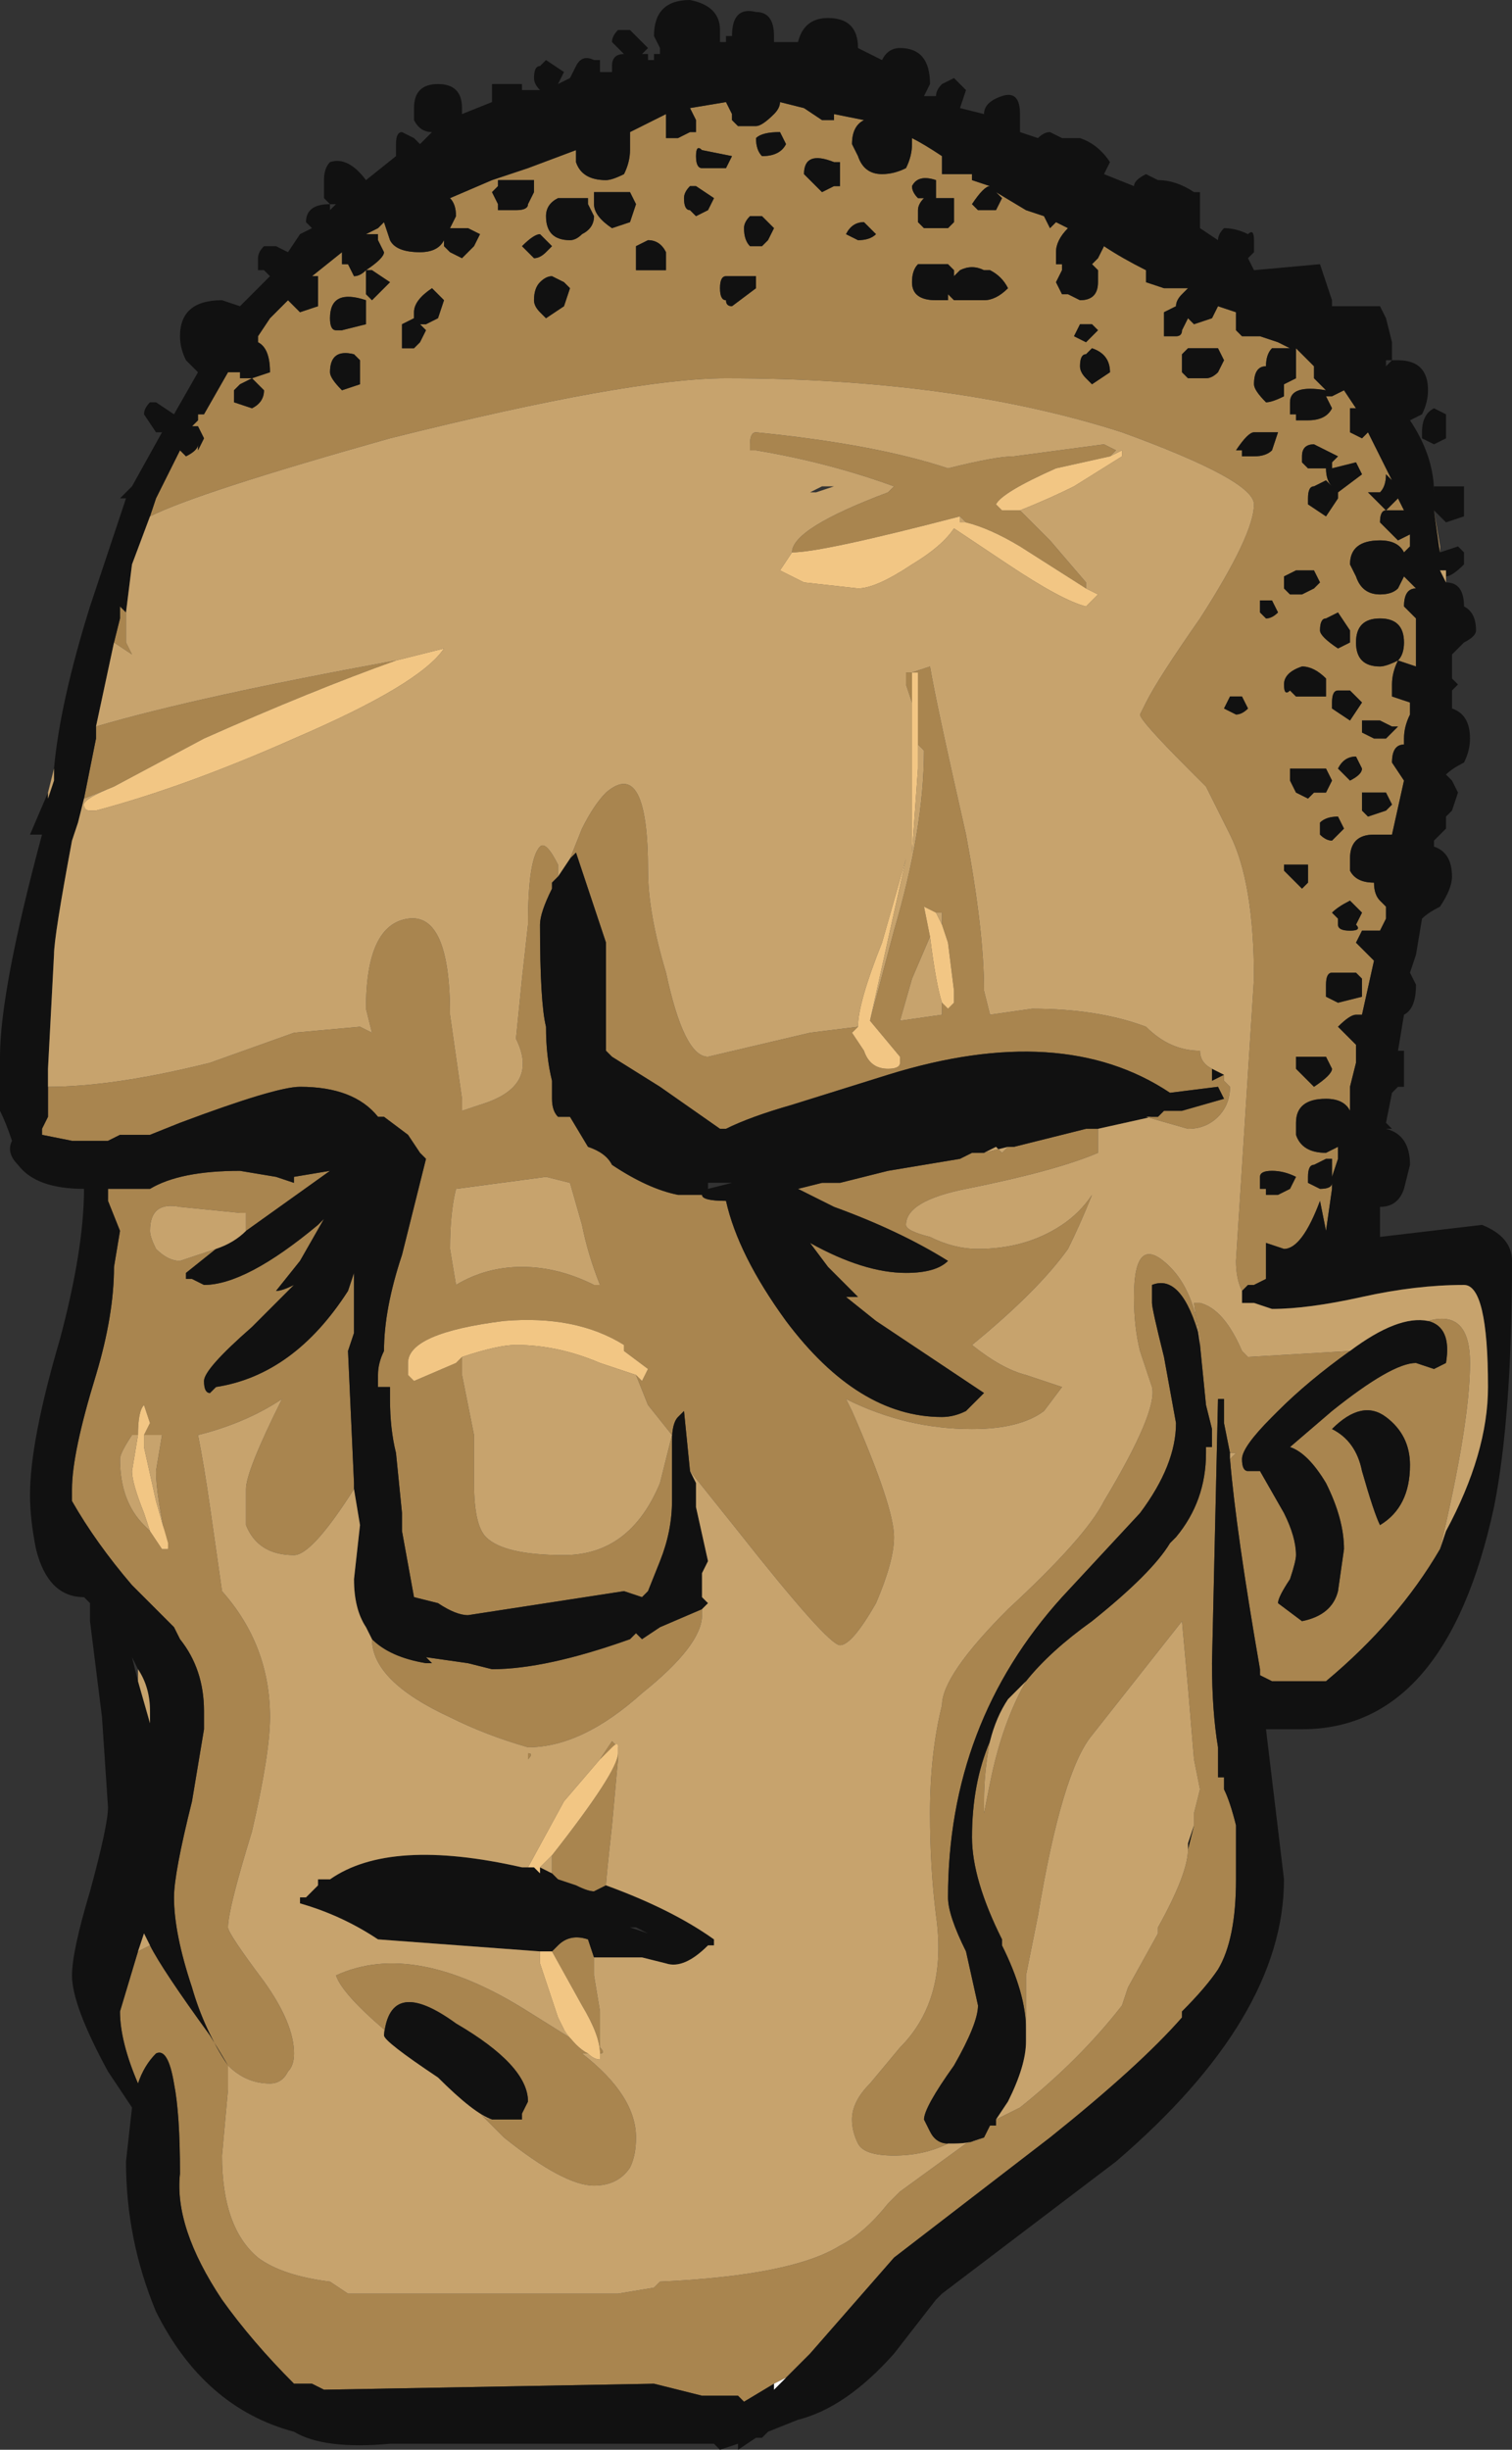 <?xml version="1.0" encoding="UTF-8" standalone="no"?>
<svg xmlns:ffdec="https://www.free-decompiler.com/flash" xmlns:xlink="http://www.w3.org/1999/xlink" ffdec:objectType="shape" height="20.4px" width="12.6px" xmlns="http://www.w3.org/2000/svg">
  <rect width="100%" height="100%" fill="#333333" stroke="none"/>
  <g transform="matrix(1.0, 0.0, 0.0, 1.0, -8.45, 24.0)">
    <path d="M9.7 -19.7 L9.75 -19.85 9.95 -20.25 10.0 -20.2 Q10.1 -20.25 10.1 -20.3 L10.1 -20.25 10.15 -20.35 10.1 -20.45 10.05 -20.45 10.1 -20.5 10.1 -20.55 10.15 -20.55 10.35 -20.9 10.45 -20.9 10.45 -20.85 10.55 -20.85 10.45 -20.8 10.4 -20.75 10.4 -20.65 10.55 -20.6 Q10.65 -20.65 10.65 -20.75 L10.55 -20.85 10.7 -20.9 Q10.7 -21.1 10.6 -21.15 L10.6 -21.2 10.7 -21.35 10.85 -21.5 10.95 -21.4 11.1 -21.45 11.1 -21.7 11.05 -21.7 11.3 -21.9 11.3 -21.8 11.35 -21.8 11.4 -21.7 Q11.45 -21.7 11.5 -21.75 11.65 -21.85 11.65 -21.9 L11.6 -22.0 11.6 -22.05 11.5 -22.05 11.6 -22.1 11.65 -22.15 11.7 -22.0 Q11.75 -21.9 11.95 -21.9 12.1 -21.9 12.15 -22.0 L12.15 -21.95 12.2 -21.9 12.3 -21.85 12.4 -21.95 Q12.45 -21.95 12.4 -21.95 L12.45 -22.05 12.35 -22.1 12.2 -22.1 12.25 -22.2 Q12.25 -22.3 12.2 -22.35 L12.55 -22.5 12.85 -22.6 13.25 -22.75 13.25 -22.65 Q13.3 -22.5 13.5 -22.5 13.55 -22.5 13.65 -22.55 13.7 -22.65 13.7 -22.75 L13.7 -22.9 14.0 -23.05 14.0 -23.0 Q14.0 -22.9 14.0 -22.85 L14.1 -22.85 14.2 -22.9 14.25 -22.9 14.25 -23.0 14.2 -23.1 14.5 -23.15 14.55 -23.05 14.55 -23.0 14.6 -22.95 14.75 -22.95 Q14.8 -22.95 14.9 -23.05 14.95 -23.1 14.95 -23.15 L15.15 -23.1 15.3 -23.0 15.4 -23.0 15.4 -23.05 15.65 -23.0 Q15.55 -22.95 15.55 -22.8 L15.6 -22.7 Q15.65 -22.55 15.8 -22.55 15.9 -22.55 16.0 -22.6 16.05 -22.7 16.05 -22.8 L16.05 -22.85 Q16.15 -22.8 16.3 -22.7 L16.3 -22.55 16.55 -22.55 16.55 -22.5 16.7 -22.45 Q16.65 -22.45 16.55 -22.3 L16.6 -22.25 16.75 -22.25 16.8 -22.35 16.75 -22.4 17.0 -22.25 17.15 -22.2 17.2 -22.1 17.25 -22.15 17.35 -22.1 Q17.25 -22.0 17.25 -21.9 L17.25 -21.8 17.3 -21.8 17.3 -21.75 17.25 -21.65 17.3 -21.55 17.35 -21.55 17.45 -21.5 Q17.6 -21.5 17.6 -21.65 L17.6 -21.75 17.55 -21.8 17.6 -21.85 17.65 -21.95 Q17.8 -21.85 18.0 -21.75 L18.0 -21.65 18.15 -21.6 18.35 -21.6 18.3 -21.55 Q18.25 -21.5 18.25 -21.45 L18.15 -21.4 18.15 -21.3 Q18.15 -21.25 18.15 -21.2 L18.25 -21.2 Q18.3 -21.2 18.3 -21.25 L18.35 -21.35 18.4 -21.3 18.55 -21.35 18.6 -21.45 18.75 -21.4 18.75 -21.25 18.8 -21.2 18.95 -21.2 19.1 -21.15 19.2 -21.1 19.05 -21.1 Q19.0 -21.05 19.0 -20.95 18.9 -20.95 18.9 -20.8 18.9 -20.75 19.0 -20.65 19.05 -20.65 19.15 -20.7 L19.15 -20.8 19.25 -20.85 19.25 -21.1 19.4 -20.95 19.4 -20.85 19.5 -20.75 Q19.2 -20.8 19.2 -20.65 L19.2 -20.55 19.25 -20.55 19.25 -20.5 19.35 -20.5 Q19.5 -20.5 19.55 -20.6 L19.5 -20.7 19.55 -20.7 19.65 -20.75 19.75 -20.6 19.7 -20.6 19.7 -20.5 Q19.7 -20.45 19.7 -20.4 L19.8 -20.35 19.85 -20.4 20.05 -20.0 20.0 -20.05 Q20.0 -19.95 19.95 -19.9 L19.85 -19.9 20.0 -19.75 20.1 -19.85 20.15 -19.75 20.0 -19.75 Q19.95 -19.75 19.95 -19.65 L20.1 -19.5 20.2 -19.55 20.2 -19.45 20.15 -19.4 Q20.1 -19.5 19.95 -19.5 19.7 -19.5 19.7 -19.3 L19.75 -19.2 Q19.8 -19.05 19.95 -19.05 20.05 -19.05 20.1 -19.1 L20.15 -19.2 20.25 -19.1 Q20.15 -19.1 20.15 -18.95 L20.25 -18.85 20.25 -18.45 20.1 -18.5 Q20.05 -18.4 20.05 -18.3 L20.05 -18.2 20.2 -18.15 20.2 -18.05 Q20.15 -17.95 20.15 -17.85 L20.15 -17.8 Q20.05 -17.8 20.05 -17.65 L20.15 -17.5 20.05 -17.05 19.9 -17.05 Q19.7 -17.05 19.7 -16.85 L19.7 -16.75 Q19.75 -16.65 19.9 -16.65 19.9 -16.55 19.95 -16.5 L20.0 -16.45 20.0 -16.35 19.95 -16.25 19.8 -16.25 19.75 -16.15 19.9 -16.0 19.8 -15.55 19.75 -15.55 Q19.7 -15.55 19.6 -15.45 L19.75 -15.3 19.75 -15.15 19.7 -14.95 19.7 -14.75 Q19.65 -14.85 19.5 -14.85 19.25 -14.85 19.25 -14.65 L19.25 -14.55 Q19.3 -14.4 19.5 -14.4 L19.6 -14.45 19.6 -14.35 19.55 -14.2 19.55 -14.35 19.5 -14.35 19.4 -14.3 Q19.35 -14.3 19.35 -14.2 L19.35 -14.15 19.45 -14.1 Q19.55 -14.1 19.55 -14.15 L19.55 -14.1 19.5 -13.75 19.45 -14.0 Q19.3 -13.6 19.15 -13.6 L19.0 -13.65 19.0 -13.6 Q19.0 -13.45 19.0 -13.35 L18.9 -13.3 18.85 -13.3 18.8 -13.25 Q18.75 -13.35 18.75 -13.5 L18.9 -15.85 Q18.9 -16.65 18.7 -17.05 L18.5 -17.45 18.35 -17.6 Q17.95 -18.0 17.95 -18.05 L18.0 -18.15 Q18.1 -18.35 18.45 -18.85 18.9 -19.55 18.9 -19.8 18.9 -20.0 17.8 -20.4 16.4 -20.85 14.5 -20.85 13.7 -20.85 11.7 -20.35 10.1 -19.9 9.7 -19.7 M20.45 -11.1 Q20.1 -10.5 19.5 -10.0 L19.05 -10.0 18.95 -10.05 18.95 -10.1 Q18.75 -11.25 18.7 -11.85 L18.75 -11.9 18.7 -11.9 18.65 -12.15 18.65 -12.35 18.6 -12.35 18.55 -10.15 Q18.55 -9.75 18.6 -9.45 L18.6 -9.2 18.65 -9.2 18.65 -9.1 Q18.7 -9.0 18.75 -8.8 L18.75 -8.35 Q18.75 -7.85 18.6 -7.6 18.5 -7.45 18.3 -7.25 L18.3 -7.2 Q17.95 -6.8 17.2 -6.2 L15.9 -5.2 15.2 -4.4 15.0 -4.2 14.9 -4.15 14.65 -4.0 14.6 -4.05 14.3 -4.05 13.9 -4.15 11.15 -4.1 11.05 -4.15 10.9 -4.15 Q10.55 -4.5 10.3 -4.85 9.9 -5.45 9.95 -5.9 9.95 -6.4 9.9 -6.65 9.85 -6.95 9.75 -6.9 9.65 -6.8 9.6 -6.65 9.45 -7.0 9.45 -7.25 L9.6 -7.75 9.7 -7.8 Q9.8 -7.6 10.2 -7.05 L10.35 -6.8 Q10.15 -7.1 10.05 -7.45 9.9 -7.9 9.9 -8.2 9.9 -8.4 10.05 -9.0 L10.15 -9.6 10.15 -9.75 Q10.15 -10.1 9.95 -10.35 L9.9 -10.45 9.55 -10.8 Q9.25 -11.15 9.05 -11.5 L9.05 -11.6 Q9.05 -11.9 9.25 -12.55 9.4 -13.05 9.4 -13.45 L9.45 -13.75 9.35 -14.0 9.35 -14.1 9.7 -14.1 Q9.95 -14.25 10.45 -14.25 L10.75 -14.2 10.9 -14.15 10.9 -14.2 11.2 -14.25 10.5 -13.75 10.5 -13.9 10.45 -13.9 9.95 -13.95 Q9.7 -14.0 9.7 -13.75 9.7 -13.7 9.75 -13.6 9.85 -13.5 9.95 -13.5 L10.25 -13.6 10.0 -13.4 10.0 -13.35 10.05 -13.35 10.15 -13.3 Q10.5 -13.3 11.1 -13.8 L11.15 -13.85 10.95 -13.5 10.75 -13.25 Q10.8 -13.25 10.9 -13.3 L10.55 -12.95 Q10.15 -12.6 10.15 -12.5 10.15 -12.4 10.2 -12.4 L10.25 -12.45 Q10.9 -12.55 11.35 -13.25 L11.4 -13.4 11.4 -12.9 11.35 -12.75 11.4 -11.65 11.4 -11.6 Q11.05 -11.05 10.9 -11.05 10.6 -11.05 10.5 -11.3 10.5 -11.45 10.5 -11.6 10.5 -11.75 10.8 -12.35 10.5 -12.15 10.1 -12.05 10.15 -11.8 10.2 -11.45 L10.3 -10.75 Q10.7 -10.3 10.7 -9.7 10.7 -9.4 10.55 -8.75 10.35 -8.1 10.35 -7.95 10.35 -7.9 10.65 -7.5 10.9 -7.15 10.9 -6.9 10.9 -6.8 10.85 -6.75 10.8 -6.65 10.7 -6.65 10.5 -6.65 10.35 -6.8 L10.35 -6.6 10.3 -6.05 Q10.3 -5.45 10.6 -5.2 10.8 -5.05 11.2 -5.0 L11.35 -4.9 13.6 -4.9 13.9 -4.95 13.95 -5.0 Q15.05 -5.05 15.45 -5.3 15.65 -5.4 15.85 -5.65 L15.9 -5.7 15.95 -5.75 16.5 -6.15 16.65 -6.2 16.7 -6.3 16.75 -6.3 16.75 -6.35 16.95 -6.45 Q17.45 -6.85 17.8 -7.3 L17.85 -7.45 18.1 -7.9 18.1 -7.95 Q18.35 -8.4 18.35 -8.6 L18.4 -8.8 18.4 -8.9 18.45 -9.1 18.4 -9.35 18.35 -9.95 18.3 -10.5 17.55 -9.55 Q17.3 -9.25 17.1 -8.05 L17.0 -7.55 17.0 -7.1 Q17.0 -7.4 16.8 -7.8 L16.8 -7.85 Q16.55 -8.35 16.55 -8.7 16.55 -9.15 16.7 -9.5 16.65 -9.25 16.65 -9.0 L16.65 -8.9 16.7 -9.15 Q16.8 -9.65 17.0 -10.0 17.2 -10.25 17.55 -10.5 18.05 -10.9 18.2 -11.15 L18.25 -11.2 Q18.5 -11.5 18.5 -11.9 L18.5 -11.95 18.55 -11.95 18.55 -12.1 18.5 -12.3 18.45 -12.8 18.4 -13.15 18.45 -13.15 Q18.65 -13.1 18.8 -12.75 L18.85 -12.7 19.7 -12.75 Q19.35 -12.5 19.1 -12.25 L19.05 -12.2 Q18.8 -11.95 18.8 -11.85 18.8 -11.75 18.85 -11.75 L18.95 -11.75 19.15 -11.4 Q19.25 -11.2 19.25 -11.05 19.25 -11.0 19.2 -10.85 19.1 -10.7 19.1 -10.65 L19.3 -10.5 Q19.55 -10.55 19.6 -10.75 L19.65 -11.1 Q19.65 -11.35 19.5 -11.65 19.35 -11.9 19.2 -11.95 L19.55 -12.25 Q20.05 -12.65 20.25 -12.65 L20.4 -12.6 20.5 -12.65 Q20.55 -12.95 20.35 -13.0 20.7 -13.1 20.7 -12.65 20.7 -12.15 20.45 -11.1 M11.55 -10.35 Q11.7 -10.2 12.0 -10.15 L12.05 -10.15 12.0 -10.2 12.35 -10.15 12.55 -10.1 Q13.0 -10.1 13.7 -10.35 L13.75 -10.4 13.8 -10.35 13.95 -10.45 14.3 -10.6 14.3 -10.55 Q14.3 -10.3 13.8 -9.9 13.3 -9.45 12.85 -9.45 12.5 -9.55 12.2 -9.7 11.55 -10.0 11.55 -10.35 M14.2 -11.75 L14.15 -12.25 14.1 -12.2 Q14.05 -12.15 14.05 -12.0 L14.05 -11.5 Q14.05 -11.25 13.95 -11.0 L13.85 -10.75 13.8 -10.7 13.65 -10.75 12.35 -10.55 Q12.25 -10.55 12.1 -10.65 L11.9 -10.7 11.8 -11.25 11.8 -11.4 11.75 -11.9 Q11.7 -12.1 11.7 -12.35 L11.7 -12.45 11.6 -12.45 11.6 -12.55 Q11.6 -12.65 11.65 -12.75 11.65 -13.1 11.8 -13.55 L12.0 -14.35 11.95 -14.4 11.85 -14.55 11.65 -14.7 11.6 -14.7 Q11.4 -14.95 10.95 -14.95 10.75 -14.95 9.95 -14.65 L9.7 -14.55 9.45 -14.55 9.35 -14.5 9.05 -14.5 8.8 -14.55 8.8 -14.6 8.85 -14.7 8.85 -14.95 Q9.4 -14.95 10.2 -15.15 L10.9 -15.4 11.45 -15.45 11.55 -15.4 11.5 -15.6 Q11.5 -16.3 11.85 -16.35 12.2 -16.4 12.2 -15.55 L12.3 -14.85 12.3 -14.75 12.45 -14.8 Q12.95 -14.95 12.75 -15.35 L12.8 -15.85 12.85 -16.3 Q12.85 -16.85 12.95 -16.95 13.0 -17.0 13.1 -16.8 L13.1 -16.7 13.05 -16.65 13.05 -16.6 Q12.95 -16.4 12.95 -16.3 12.95 -15.65 13.0 -15.45 13.0 -15.2 13.05 -15.0 L13.05 -14.85 Q13.05 -14.75 13.1 -14.7 L13.2 -14.7 13.35 -14.45 Q13.5 -14.4 13.55 -14.3 13.85 -14.1 14.1 -14.05 L14.3 -14.05 Q14.3 -14.0 14.5 -14.0 14.6 -13.55 15.0 -13.0 15.6 -12.2 16.3 -12.2 16.4 -12.2 16.5 -12.25 L16.65 -12.4 15.75 -13.0 15.5 -13.2 15.6 -13.2 15.35 -13.45 15.2 -13.65 Q15.65 -13.4 16.0 -13.4 16.25 -13.4 16.35 -13.5 15.95 -13.75 15.4 -13.95 L15.1 -14.1 15.3 -14.15 15.45 -14.15 15.85 -14.25 16.45 -14.35 16.55 -14.4 16.65 -14.4 16.75 -14.45 16.8 -14.4 16.85 -14.45 16.9 -14.45 17.5 -14.6 17.6 -14.6 17.6 -14.4 Q17.25 -14.25 16.5 -14.1 16.0 -14.0 16.0 -13.8 16.0 -13.75 16.2 -13.7 16.4 -13.6 16.6 -13.6 17.0 -13.6 17.3 -13.8 17.45 -13.9 17.55 -14.05 17.45 -13.8 17.35 -13.6 17.1 -13.25 16.55 -12.8 16.8 -12.6 17.0 -12.55 L17.3 -12.45 17.15 -12.25 Q16.95 -12.1 16.55 -12.1 16.0 -12.1 15.5 -12.35 L15.55 -12.25 Q15.9 -11.45 15.9 -11.2 15.9 -11.0 15.75 -10.65 15.55 -10.3 15.45 -10.3 15.35 -10.3 14.6 -11.25 L14.2 -11.75 M9.15 -17.35 L9.25 -17.85 9.25 -17.95 Q10.1 -18.2 11.75 -18.5 11.05 -18.25 10.15 -17.85 L9.4 -17.45 9.15 -17.35 M9.4 -18.65 L9.45 -18.85 9.45 -18.95 9.5 -18.9 9.5 -18.8 Q9.5 -18.7 9.5 -18.65 L9.55 -18.55 9.4 -18.65 M16.45 -21.75 L16.4 -21.7 16.4 -21.75 16.35 -21.8 16.1 -21.8 Q16.05 -21.75 16.05 -21.65 16.05 -21.5 16.25 -21.5 L16.35 -21.5 16.35 -21.55 16.4 -21.5 16.65 -21.5 Q16.75 -21.5 16.85 -21.6 16.8 -21.7 16.7 -21.75 L16.65 -21.75 Q16.55 -21.8 16.45 -21.75 M16.25 -22.4 L16.25 -22.5 Q16.1 -22.55 16.05 -22.45 16.05 -22.4 16.1 -22.35 L16.15 -22.35 Q16.1 -22.3 16.1 -22.25 L16.1 -22.15 16.15 -22.1 16.35 -22.1 16.4 -22.15 16.4 -22.35 16.25 -22.35 16.25 -22.4 M15.6 -22.0 Q15.7 -22.0 15.75 -22.05 L15.65 -22.15 Q15.55 -22.15 15.5 -22.05 L15.6 -22.0 M14.75 -21.6 Q14.75 -21.75 14.75 -21.7 L14.5 -21.7 Q14.45 -21.7 14.45 -21.6 14.45 -21.5 14.5 -21.5 14.5 -21.45 14.55 -21.45 L14.75 -21.6 M14.8 -22.2 L14.7 -22.2 Q14.65 -22.15 14.65 -22.1 14.65 -22.0 14.7 -21.95 L14.8 -21.95 14.85 -22.0 14.9 -22.1 14.8 -22.2 M15.0 -22.8 L14.95 -22.9 Q14.8 -22.9 14.75 -22.85 14.75 -22.75 14.8 -22.7 14.95 -22.7 15.0 -22.8 M15.45 -22.65 L15.4 -22.65 Q15.15 -22.75 15.15 -22.55 L15.3 -22.4 15.4 -22.45 15.45 -22.45 15.45 -22.65 M14.0 -21.75 L14.0 -21.9 Q13.95 -22.0 13.85 -22.0 L13.75 -21.95 Q13.75 -22.0 13.75 -21.9 13.75 -21.8 13.75 -21.75 L14.0 -21.75 M13.75 -22.3 L13.7 -22.4 13.4 -22.4 13.4 -22.3 Q13.4 -22.2 13.55 -22.1 L13.7 -22.15 13.75 -22.3 M13.35 -22.3 L13.35 -22.35 13.1 -22.35 Q13.0 -22.3 13.0 -22.2 13.0 -22.0 13.2 -22.0 13.25 -22.0 13.3 -22.05 13.4 -22.1 13.4 -22.2 L13.35 -22.3 M14.4 -22.35 L14.25 -22.45 14.2 -22.45 Q14.15 -22.4 14.15 -22.35 14.15 -22.25 14.2 -22.25 L14.25 -22.2 14.35 -22.25 14.4 -22.35 M14.25 -22.7 Q14.25 -22.6 14.3 -22.6 L14.5 -22.6 14.55 -22.7 14.3 -22.75 Q14.25 -22.8 14.25 -22.7 M12.9 -21.85 Q12.95 -21.85 13.0 -21.9 L13.05 -21.95 12.95 -22.05 Q12.9 -22.05 12.8 -21.95 L12.9 -21.85 M12.9 -21.5 Q12.9 -21.45 12.95 -21.4 L13.0 -21.35 13.15 -21.45 13.2 -21.6 13.15 -21.65 13.05 -21.7 Q13.0 -21.7 12.95 -21.65 12.9 -21.6 12.9 -21.5 M11.55 -21.5 L11.7 -21.65 11.55 -21.75 11.5 -21.75 Q11.5 -21.7 11.5 -21.65 L11.5 -21.55 11.55 -21.5 M11.9 -21.35 L11.8 -21.3 11.8 -21.1 11.9 -21.1 11.95 -21.15 12.0 -21.25 11.95 -21.3 12.0 -21.3 12.1 -21.35 12.15 -21.5 12.05 -21.6 Q11.9 -21.5 11.9 -21.4 L11.9 -21.35 M12.6 -22.5 L12.6 -22.45 12.55 -22.4 12.6 -22.3 12.6 -22.25 12.75 -22.25 Q12.85 -22.25 12.85 -22.3 L12.9 -22.4 12.9 -22.5 12.6 -22.5 M17.6 -21.25 L17.55 -21.3 17.45 -21.3 17.4 -21.2 17.5 -21.15 17.6 -21.25 M16.45 -19.7 Q15.3 -19.4 15.05 -19.4 15.05 -19.6 15.85 -19.9 L15.9 -19.95 Q15.35 -20.15 14.75 -20.25 L14.7 -20.25 Q14.7 -20.2 14.7 -20.3 14.7 -20.4 14.75 -20.4 15.75 -20.3 16.35 -20.1 16.75 -20.2 16.9 -20.2 L17.65 -20.3 17.75 -20.25 17.7 -20.2 17.25 -20.1 Q16.8 -19.9 16.75 -19.8 L16.8 -19.75 16.95 -19.75 17.2 -19.5 17.5 -19.15 17.5 -19.1 16.95 -19.45 Q16.7 -19.6 16.5 -19.65 L16.45 -19.7 M16.05 -18.4 L16.2 -18.45 Q16.25 -18.15 16.5 -17.05 16.65 -16.25 16.65 -15.75 L16.7 -15.55 17.05 -15.6 Q17.6 -15.6 18.0 -15.45 18.2 -15.25 18.45 -15.25 18.45 -15.15 18.55 -15.1 L18.55 -15.0 18.65 -15.05 18.65 -15.0 18.7 -14.95 Q18.7 -14.8 18.6 -14.7 18.5 -14.6 18.35 -14.6 L18.0 -14.7 18.05 -14.7 18.1 -14.7 18.15 -14.75 18.3 -14.75 18.65 -14.85 18.6 -14.95 18.2 -14.9 Q17.3 -15.5 15.85 -15.05 L15.05 -14.8 Q14.7 -14.7 14.5 -14.6 L14.45 -14.6 13.95 -14.95 13.55 -15.2 13.5 -15.25 13.5 -15.35 13.5 -16.15 13.25 -16.9 13.2 -16.85 13.3 -17.1 Q13.4 -17.3 13.5 -17.4 13.85 -17.7 13.85 -16.75 13.85 -16.4 14.0 -15.9 14.15 -15.2 14.35 -15.2 L15.2 -15.4 15.6 -15.45 15.55 -15.4 15.65 -15.25 Q15.7 -15.1 15.85 -15.1 15.95 -15.1 15.95 -15.15 L15.95 -15.2 15.7 -15.5 15.9 -16.25 Q16.15 -17.1 16.15 -17.75 L16.1 -17.8 16.1 -18.4 16.05 -18.4 16.05 -18.15 16.0 -18.3 16.0 -18.4 16.05 -18.4 M16.25 -16.4 L16.15 -16.45 Q16.15 -16.55 16.15 -16.45 L16.2 -16.2 16.05 -15.85 15.95 -15.5 16.3 -15.55 16.3 -15.65 16.35 -15.6 16.4 -15.65 16.4 -15.75 16.35 -16.15 16.3 -16.3 16.3 -16.4 16.25 -16.4 M19.8 -16.4 L19.7 -16.5 Q19.6 -16.45 19.55 -16.4 L19.6 -16.35 19.6 -16.3 Q19.6 -16.25 19.7 -16.25 19.8 -16.25 19.75 -16.3 L19.8 -16.4 M19.15 -16.8 L19.15 -16.75 19.3 -16.6 19.35 -16.65 19.35 -16.8 19.15 -16.8 M19.5 -17.6 L19.2 -17.6 19.2 -17.5 19.25 -17.4 19.35 -17.35 19.4 -17.4 19.5 -17.4 19.55 -17.5 19.5 -17.6 M19.65 -17.1 L19.6 -17.2 Q19.5 -17.2 19.45 -17.15 L19.45 -17.05 Q19.5 -17.0 19.55 -17.0 L19.65 -17.1 M19.7 -17.5 Q19.8 -17.55 19.8 -17.6 L19.75 -17.7 Q19.65 -17.7 19.6 -17.6 L19.7 -17.5 M20.05 -17.3 L20.0 -17.4 19.8 -17.4 19.8 -17.25 19.85 -17.2 20.0 -17.25 20.05 -17.3 M19.8 -18.0 L19.8 -17.9 19.9 -17.85 20.0 -17.85 20.1 -17.95 20.05 -17.95 19.95 -18.0 19.8 -18.0 M19.8 -18.15 L19.7 -18.25 19.6 -18.25 Q19.55 -18.25 19.55 -18.15 L19.55 -18.1 19.7 -18.0 19.8 -18.15 M19.2 -18.25 L19.25 -18.2 19.5 -18.2 19.5 -18.35 Q19.4 -18.45 19.3 -18.45 19.15 -18.4 19.15 -18.3 19.15 -18.2 19.2 -18.25 M19.05 -19.0 L18.95 -19.0 18.95 -18.9 19.0 -18.85 Q19.05 -18.85 19.1 -18.9 L19.05 -19.0 M19.2 -19.05 L19.3 -19.05 19.4 -19.1 19.45 -19.15 19.4 -19.25 19.25 -19.25 19.15 -19.2 19.15 -19.1 19.2 -19.05 M20.15 -18.65 Q20.15 -18.85 19.95 -18.85 19.75 -18.85 19.75 -18.65 19.75 -18.45 19.95 -18.45 20.0 -18.45 20.1 -18.5 20.15 -18.55 20.15 -18.65 M19.7 -18.65 L19.7 -18.75 19.6 -18.9 19.5 -18.85 Q19.45 -18.85 19.45 -18.75 19.45 -18.7 19.6 -18.6 L19.7 -18.65 M18.7 -18.2 L18.65 -18.1 18.75 -18.05 Q18.8 -18.05 18.85 -18.1 L18.8 -18.2 18.7 -18.2 M17.7 -20.9 Q17.7 -21.05 17.55 -21.1 L17.5 -21.05 Q17.45 -21.05 17.45 -20.95 17.45 -20.9 17.5 -20.85 L17.55 -20.8 17.7 -20.9 M18.65 -21.0 L18.6 -21.1 18.35 -21.1 18.3 -21.05 18.3 -20.9 18.35 -20.85 18.5 -20.85 Q18.55 -20.85 18.6 -20.9 L18.65 -21.0 M19.5 -20.0 L19.4 -19.95 Q19.35 -19.95 19.35 -19.85 L19.35 -19.8 19.5 -19.7 19.6 -19.85 19.6 -19.9 19.8 -20.05 19.75 -20.15 19.55 -20.1 19.55 -20.15 19.6 -20.2 19.4 -20.3 Q19.3 -20.3 19.3 -20.2 L19.3 -20.15 19.35 -20.1 19.5 -20.1 Q19.5 -20.0 19.55 -19.95 L19.5 -20.0 M19.1 -20.4 L18.9 -20.4 Q18.85 -20.4 18.75 -20.25 L18.8 -20.25 18.8 -20.2 18.9 -20.2 Q19.0 -20.2 19.05 -20.25 L19.1 -20.4 M11.45 -21.0 L11.4 -21.05 Q11.2 -21.1 11.2 -20.9 11.2 -20.85 11.3 -20.75 L11.45 -20.8 11.45 -21.0 M11.5 -21.4 L11.5 -21.5 Q11.2 -21.6 11.2 -21.35 11.2 -21.25 11.25 -21.25 L11.3 -21.25 11.5 -21.3 11.5 -21.4 M19.05 -14.25 Q18.95 -14.25 18.95 -14.2 L18.95 -14.1 19.0 -14.1 19.0 -14.05 19.1 -14.05 19.2 -14.1 19.25 -14.2 Q19.15 -14.25 19.05 -14.25 M19.25 -15.15 L19.25 -15.1 19.4 -14.95 Q19.55 -15.05 19.55 -15.1 L19.5 -15.2 19.25 -15.2 19.25 -15.15 M19.6 -15.65 L19.8 -15.7 19.8 -15.85 19.75 -15.9 19.55 -15.9 Q19.5 -15.9 19.5 -15.8 19.5 -15.75 19.5 -15.7 L19.6 -15.65 M11.3 -13.95 L11.3 -13.95 M10.0 -12.6 L10.0 -12.6 M9.65 -12.05 L9.7 -12.15 9.65 -12.3 Q9.6 -12.25 9.6 -12.05 L9.55 -12.05 Q9.45 -11.9 9.45 -11.85 9.45 -11.5 9.65 -11.3 L9.7 -11.25 9.8 -11.1 9.85 -11.1 9.85 -11.15 9.85 -11.1 Q9.75 -11.55 9.75 -11.75 L9.8 -12.05 9.65 -12.05 M13.45 -9.35 L13.55 -9.5 13.6 -9.45 Q13.6 -9.5 13.55 -9.45 L13.45 -9.35 M13.6 -9.4 L13.6 -9.35 13.55 -8.8 Q13.5 -8.35 13.5 -8.3 L13.4 -8.25 Q13.35 -8.25 13.25 -8.3 L13.1 -8.35 13.05 -8.4 13.05 -8.55 Q13.6 -9.25 13.6 -9.4 M13.4 -7.7 L13.4 -7.55 13.45 -7.25 13.45 -6.95 Q13.5 -6.9 13.45 -6.9 13.45 -7.05 13.3 -7.3 L13.05 -7.75 13.1 -7.8 Q13.2 -7.9 13.35 -7.85 L13.4 -7.7 M13.35 -6.9 L13.3 -6.9 Q13.75 -6.55 13.75 -6.2 13.75 -6.05 13.7 -5.95 13.6 -5.8 13.4 -5.8 13.15 -5.8 12.65 -6.2 L12.45 -6.4 Q12.5 -6.35 12.55 -6.35 L12.8 -6.35 12.8 -6.4 12.85 -6.5 Q12.85 -6.8 12.25 -7.15 11.7 -7.55 11.65 -7.05 L11.65 -7.1 Q11.3 -7.4 11.25 -7.55 11.9 -7.85 12.85 -7.25 L13.25 -7.0 13.15 -7.1 Q13.25 -6.95 13.35 -6.9 M16.35 -6.15 Q16.15 -6.05 15.9 -6.05 15.65 -6.05 15.6 -6.15 15.55 -6.25 15.55 -6.35 15.55 -6.5 15.7 -6.65 L15.95 -6.95 Q16.35 -7.35 16.25 -8.05 16.2 -8.45 16.2 -8.9 16.2 -9.4 16.3 -9.8 16.3 -10.05 16.85 -10.6 17.5 -11.2 17.65 -11.5 18.1 -12.25 18.05 -12.45 L17.95 -12.75 Q17.9 -12.95 17.9 -13.2 17.9 -13.75 18.2 -13.45 18.4 -13.25 18.45 -12.85 18.3 -13.4 18.05 -13.3 L18.05 -13.15 Q18.05 -13.1 18.15 -12.7 L18.25 -12.15 Q18.25 -11.8 17.95 -11.4 L17.3 -10.7 Q16.35 -9.65 16.35 -8.2 16.35 -8.05 16.5 -7.75 L16.6 -7.3 Q16.6 -7.15 16.4 -6.8 16.15 -6.45 16.15 -6.35 L16.2 -6.25 Q16.25 -6.15 16.35 -6.15 M20.2 -11.8 Q20.2 -12.05 20.0 -12.2 19.8 -12.35 19.55 -12.1 19.75 -12.0 19.8 -11.75 19.9 -11.4 19.95 -11.3 20.2 -11.45 20.2 -11.8 M13.3 -13.8 L13.2 -14.15 13.0 -14.2 12.25 -14.1 Q12.2 -13.9 12.2 -13.6 L12.25 -13.3 Q12.5 -13.45 12.8 -13.45 13.1 -13.45 13.4 -13.3 L13.45 -13.3 Q13.35 -13.55 13.3 -13.8 M13.65 -12.75 L13.65 -12.8 Q13.25 -13.05 12.65 -13.0 11.85 -12.9 11.85 -12.65 L11.85 -12.55 11.9 -12.5 12.25 -12.65 12.3 -12.7 12.3 -12.55 12.4 -12.05 12.4 -11.65 Q12.4 -11.3 12.5 -11.2 12.65 -11.05 13.15 -11.05 13.7 -11.05 13.95 -11.65 L14.05 -12.05 13.85 -12.3 13.75 -12.55 13.8 -12.5 13.85 -12.6 13.65 -12.75 M12.85 -9.35 Q12.85 -9.3 12.85 -9.4 12.9 -9.4 12.85 -9.35" fill="#a9854f" fill-rule="evenodd" stroke="none"/>
    <path d="M8.9 -17.6 Q8.95 -18.15 9.2 -18.95 9.35 -19.4 9.5 -19.85 L9.45 -19.85 9.55 -19.95 9.8 -20.4 9.75 -20.4 9.65 -20.55 Q9.65 -20.6 9.7 -20.65 L9.75 -20.65 9.9 -20.55 10.1 -20.9 10.0 -21.0 Q9.95 -21.1 9.95 -21.2 9.95 -21.5 10.3 -21.5 L10.45 -21.45 10.7 -21.7 10.65 -21.75 10.6 -21.75 10.6 -21.85 Q10.6 -21.9 10.65 -21.95 L10.75 -21.95 10.85 -21.9 10.95 -22.05 11.05 -22.1 11.0 -22.15 Q11.0 -22.3 11.2 -22.3 L11.2 -22.25 11.25 -22.3 11.2 -22.3 11.15 -22.35 11.15 -22.5 Q11.15 -22.6 11.2 -22.65 11.35 -22.7 11.5 -22.5 L11.75 -22.7 11.75 -22.8 Q11.75 -22.9 11.8 -22.9 L11.9 -22.85 11.95 -22.8 12.05 -22.9 Q11.95 -22.9 11.9 -23.0 L11.9 -23.1 Q11.9 -23.3 12.1 -23.3 12.3 -23.3 12.3 -23.1 L12.3 -23.05 12.55 -23.15 12.55 -23.3 12.8 -23.3 12.8 -23.25 12.95 -23.25 Q12.9 -23.3 12.9 -23.35 12.9 -23.45 12.95 -23.45 L13.0 -23.5 13.15 -23.4 13.1 -23.3 13.2 -23.35 13.25 -23.45 Q13.3 -23.55 13.4 -23.5 L13.45 -23.5 13.45 -23.4 13.55 -23.4 13.55 -23.45 Q13.55 -23.55 13.65 -23.55 L13.55 -23.65 Q13.55 -23.7 13.6 -23.75 L13.7 -23.75 13.85 -23.6 13.8 -23.55 13.85 -23.55 Q13.85 -23.6 13.85 -23.5 L13.9 -23.5 13.9 -23.55 13.95 -23.55 13.95 -23.6 13.9 -23.7 Q13.9 -24.0 14.2 -24.0 14.45 -23.95 14.45 -23.75 L14.45 -23.65 14.5 -23.65 14.5 -23.7 14.55 -23.7 Q14.55 -23.95 14.75 -23.9 14.9 -23.9 14.9 -23.7 L14.9 -23.65 15.1 -23.65 Q15.15 -23.85 15.35 -23.85 15.6 -23.85 15.6 -23.6 L15.8 -23.5 Q15.85 -23.6 15.95 -23.6 16.2 -23.6 16.2 -23.3 L16.15 -23.2 16.25 -23.2 Q16.25 -23.25 16.3 -23.3 L16.4 -23.35 16.5 -23.25 16.45 -23.1 16.65 -23.05 Q16.65 -23.15 16.8 -23.2 16.95 -23.25 16.95 -23.05 L16.95 -22.9 17.1 -22.85 Q17.15 -22.9 17.2 -22.9 L17.3 -22.85 17.45 -22.85 Q17.6 -22.8 17.7 -22.65 L17.65 -22.55 17.9 -22.45 Q17.9 -22.5 18.0 -22.55 L18.1 -22.5 Q18.25 -22.5 18.4 -22.4 L18.45 -22.4 18.45 -22.1 18.6 -22.0 Q18.6 -22.05 18.65 -22.1 18.75 -22.1 18.85 -22.05 18.9 -22.1 18.9 -22.0 L18.9 -21.9 18.85 -21.85 18.9 -21.75 19.45 -21.8 19.55 -21.5 19.55 -21.45 19.95 -21.45 20.0 -21.35 20.05 -21.15 20.05 -21.0 20.1 -21.0 Q20.35 -21.0 20.35 -20.75 20.35 -20.65 20.3 -20.55 L20.2 -20.5 Q20.4 -20.2 20.4 -19.9 L20.4 -19.95 20.65 -19.95 20.65 -19.7 20.5 -19.65 20.4 -19.75 20.45 -19.45 20.45 -19.4 20.6 -19.45 20.65 -19.4 20.65 -19.3 Q20.55 -19.2 20.5 -19.2 L20.5 -19.25 20.45 -19.25 20.5 -19.15 Q20.65 -19.15 20.65 -18.95 20.75 -18.9 20.75 -18.75 20.75 -18.7 20.65 -18.65 20.6 -18.6 20.55 -18.55 L20.55 -18.35 20.6 -18.3 20.55 -18.25 20.55 -18.1 Q20.7 -18.05 20.7 -17.85 20.7 -17.75 20.65 -17.65 20.55 -17.6 20.5 -17.55 L20.55 -17.5 20.6 -17.4 20.55 -17.25 20.5 -17.2 20.5 -17.1 20.4 -17.0 20.4 -16.95 Q20.55 -16.9 20.55 -16.7 20.55 -16.6 20.45 -16.45 20.35 -16.4 20.3 -16.35 L20.25 -16.05 20.2 -15.9 20.25 -15.8 Q20.25 -15.6 20.15 -15.55 L20.1 -15.25 20.15 -15.25 20.15 -14.95 20.1 -14.95 20.05 -14.9 20.0 -14.65 20.05 -14.6 20.0 -14.6 Q20.2 -14.55 20.2 -14.3 L20.15 -14.1 Q20.1 -13.95 19.95 -13.95 L19.95 -13.7 20.8 -13.8 Q21.05 -13.7 21.05 -13.5 21.05 -12.2 20.9 -11.45 20.5 -9.6 19.3 -9.6 L19.0 -9.6 19.15 -8.35 Q19.15 -7.2 17.75 -6.0 L16.3 -4.9 16.25 -4.85 15.9 -4.4 Q15.5 -3.95 15.1 -3.85 L14.85 -3.75 14.8 -3.7 14.75 -3.7 14.6 -3.6 14.6 -3.65 14.45 -3.6 14.4 -3.65 11.7 -3.65 Q11.15 -3.6 10.9 -3.75 10.15 -3.95 9.75 -4.75 9.5 -5.35 9.5 -6.0 L9.55 -6.45 9.35 -6.75 Q9.05 -7.3 9.05 -7.55 9.05 -7.75 9.2 -8.25 9.35 -8.8 9.35 -8.95 L9.3 -9.7 9.2 -10.5 9.2 -10.65 9.15 -10.7 Q8.85 -10.7 8.75 -11.1 8.7 -11.35 8.7 -11.55 8.7 -12.0 8.95 -12.85 9.15 -13.6 9.15 -14.1 8.75 -14.1 8.6 -14.3 8.5 -14.4 8.55 -14.5 8.5 -14.65 8.45 -14.75 L8.45 -15.2 Q8.45 -15.75 8.8 -17.05 L8.7 -17.05 8.85 -17.4 8.85 -17.35 8.9 -17.5 8.9 -17.6 M18.85 -13.3 L18.9 -13.3 19.0 -13.35 Q19.0 -13.45 19.0 -13.6 L19.0 -13.65 19.15 -13.6 Q19.3 -13.6 19.45 -14.0 L19.5 -13.75 19.55 -14.1 19.55 -14.15 Q19.55 -14.1 19.45 -14.1 L19.35 -14.15 19.35 -14.2 Q19.35 -14.3 19.4 -14.3 L19.5 -14.35 19.55 -14.35 19.55 -14.2 19.6 -14.35 19.6 -14.45 19.5 -14.4 Q19.3 -14.4 19.25 -14.55 L19.25 -14.65 Q19.25 -14.85 19.5 -14.85 19.65 -14.85 19.7 -14.75 L19.7 -14.95 19.75 -15.15 19.75 -15.3 19.6 -15.45 Q19.7 -15.55 19.75 -15.55 L19.8 -15.55 19.9 -16.0 19.75 -16.15 19.8 -16.25 19.95 -16.25 20.0 -16.35 20.0 -16.45 19.95 -16.5 Q19.9 -16.55 19.9 -16.65 19.75 -16.65 19.7 -16.75 L19.7 -16.85 Q19.7 -17.05 19.9 -17.05 L20.05 -17.05 20.15 -17.5 20.05 -17.65 Q20.05 -17.8 20.15 -17.8 L20.15 -17.85 Q20.15 -17.95 20.2 -18.05 L20.2 -18.15 20.05 -18.2 20.05 -18.3 Q20.05 -18.4 20.1 -18.5 L20.25 -18.45 20.25 -18.85 20.15 -18.95 Q20.15 -19.1 20.25 -19.1 L20.15 -19.2 20.1 -19.1 Q20.05 -19.05 19.95 -19.05 19.8 -19.05 19.75 -19.2 L19.7 -19.3 Q19.7 -19.5 19.95 -19.5 20.1 -19.5 20.15 -19.4 L20.2 -19.45 20.2 -19.55 20.1 -19.5 19.95 -19.65 Q19.95 -19.75 20.0 -19.75 L20.15 -19.75 20.1 -19.85 20.0 -19.75 19.85 -19.9 19.95 -19.9 Q20.0 -19.95 20.0 -20.05 L20.05 -20.0 19.85 -20.4 19.8 -20.35 19.7 -20.4 Q19.7 -20.45 19.7 -20.5 L19.7 -20.6 19.75 -20.6 19.65 -20.75 19.55 -20.7 19.5 -20.7 19.55 -20.6 Q19.5 -20.5 19.35 -20.5 L19.25 -20.5 19.25 -20.55 19.2 -20.55 19.2 -20.65 Q19.2 -20.8 19.5 -20.75 L19.4 -20.85 19.4 -20.95 19.25 -21.1 19.25 -20.85 19.15 -20.8 19.15 -20.7 Q19.05 -20.65 19.0 -20.65 18.9 -20.75 18.9 -20.8 18.9 -20.95 19.0 -20.95 19.0 -21.05 19.05 -21.1 L19.2 -21.1 19.1 -21.15 18.95 -21.2 18.8 -21.2 18.75 -21.25 18.75 -21.4 18.6 -21.45 18.55 -21.35 18.4 -21.3 18.35 -21.35 18.3 -21.25 Q18.3 -21.2 18.25 -21.2 L18.15 -21.2 Q18.15 -21.25 18.15 -21.3 L18.15 -21.4 18.25 -21.45 Q18.25 -21.5 18.3 -21.55 L18.35 -21.6 18.15 -21.6 18.0 -21.65 18.0 -21.75 Q17.8 -21.85 17.65 -21.95 L17.6 -21.85 17.55 -21.8 17.6 -21.75 17.6 -21.65 Q17.6 -21.5 17.45 -21.5 L17.35 -21.55 17.3 -21.55 17.25 -21.65 17.3 -21.75 17.3 -21.8 17.25 -21.8 17.25 -21.9 Q17.25 -22.0 17.35 -22.1 L17.25 -22.15 17.2 -22.1 17.15 -22.2 17.0 -22.25 16.75 -22.4 16.8 -22.35 16.75 -22.25 16.6 -22.25 16.55 -22.3 Q16.65 -22.45 16.7 -22.45 L16.55 -22.5 16.55 -22.55 16.3 -22.55 16.3 -22.7 Q16.15 -22.8 16.05 -22.85 L16.05 -22.8 Q16.05 -22.7 16.0 -22.6 15.9 -22.55 15.8 -22.55 15.65 -22.55 15.6 -22.7 L15.55 -22.8 Q15.55 -22.95 15.65 -23.0 L15.4 -23.05 15.4 -23.0 15.3 -23.0 15.15 -23.1 14.95 -23.15 Q14.95 -23.1 14.9 -23.05 14.8 -22.95 14.75 -22.95 L14.6 -22.95 14.55 -23.0 14.55 -23.05 14.5 -23.15 14.2 -23.1 14.25 -23.0 14.25 -22.9 14.2 -22.9 14.1 -22.85 14.0 -22.85 Q14.0 -22.9 14.0 -23.0 L14.0 -23.05 13.7 -22.9 13.7 -22.75 Q13.7 -22.65 13.65 -22.55 13.55 -22.5 13.5 -22.5 13.3 -22.5 13.25 -22.65 L13.25 -22.75 12.85 -22.6 12.55 -22.5 12.2 -22.35 Q12.25 -22.3 12.25 -22.2 L12.2 -22.1 12.35 -22.1 12.45 -22.05 12.4 -21.95 Q12.45 -21.95 12.4 -21.95 L12.3 -21.85 12.2 -21.9 12.15 -21.95 12.15 -22.0 Q12.1 -21.9 11.95 -21.9 11.75 -21.9 11.7 -22.0 L11.65 -22.15 11.6 -22.1 11.5 -22.05 11.6 -22.05 11.6 -22.0 11.65 -21.9 Q11.65 -21.85 11.5 -21.75 11.45 -21.7 11.4 -21.7 L11.35 -21.8 11.3 -21.8 11.3 -21.9 11.05 -21.7 11.1 -21.7 11.1 -21.45 10.95 -21.4 10.85 -21.5 10.7 -21.35 10.6 -21.2 10.6 -21.15 Q10.7 -21.1 10.7 -20.9 L10.55 -20.85 10.65 -20.75 Q10.65 -20.65 10.55 -20.6 L10.4 -20.65 10.4 -20.75 10.45 -20.8 10.55 -20.85 10.45 -20.85 10.45 -20.9 10.35 -20.9 10.15 -20.55 10.1 -20.55 10.1 -20.5 10.05 -20.45 10.1 -20.45 10.15 -20.35 10.1 -20.25 10.1 -20.3 Q10.1 -20.25 10.0 -20.2 L9.95 -20.25 9.75 -19.85 9.7 -19.7 9.55 -19.3 9.5 -18.9 9.45 -18.95 9.45 -18.85 9.4 -18.65 9.25 -17.95 9.25 -17.85 9.15 -17.35 9.1 -17.15 9.05 -17.0 Q8.9 -16.2 8.9 -16.05 L8.85 -15.1 8.85 -14.95 8.85 -14.7 8.8 -14.6 8.8 -14.55 9.05 -14.5 9.35 -14.5 9.45 -14.55 9.7 -14.55 9.95 -14.65 Q10.75 -14.95 10.95 -14.95 11.4 -14.95 11.6 -14.7 L11.65 -14.7 11.85 -14.55 11.95 -14.4 12.0 -14.35 11.8 -13.55 Q11.65 -13.1 11.65 -12.75 11.6 -12.65 11.6 -12.55 L11.6 -12.45 11.7 -12.45 11.7 -12.35 Q11.7 -12.1 11.75 -11.9 L11.8 -11.4 11.8 -11.25 11.9 -10.7 12.1 -10.65 Q12.25 -10.55 12.35 -10.55 L13.65 -10.75 13.8 -10.7 13.85 -10.75 13.95 -11.0 Q14.05 -11.25 14.05 -11.5 L14.05 -12.0 Q14.05 -12.15 14.1 -12.2 L14.15 -12.25 14.2 -11.75 14.25 -11.65 14.25 -11.45 14.35 -11.0 14.3 -10.9 14.3 -10.7 14.35 -10.65 14.3 -10.6 13.95 -10.45 13.8 -10.35 13.75 -10.4 13.7 -10.35 Q13.0 -10.1 12.55 -10.1 L12.35 -10.15 12.0 -10.2 12.05 -10.15 12.0 -10.15 Q11.7 -10.2 11.55 -10.35 L11.5 -10.45 Q11.4 -10.6 11.4 -10.85 L11.45 -11.3 11.4 -11.6 11.4 -11.65 11.35 -12.75 11.4 -12.9 11.4 -13.4 11.35 -13.25 Q10.9 -12.55 10.25 -12.45 L10.2 -12.4 Q10.15 -12.4 10.15 -12.5 10.15 -12.6 10.55 -12.95 L10.9 -13.3 Q10.8 -13.25 10.75 -13.25 L10.95 -13.5 11.15 -13.85 11.1 -13.8 Q10.5 -13.3 10.15 -13.3 L10.05 -13.35 10.0 -13.35 10.0 -13.4 10.25 -13.6 Q10.4 -13.65 10.5 -13.75 L11.2 -14.25 10.9 -14.2 10.9 -14.15 10.75 -14.2 10.45 -14.25 Q9.95 -14.25 9.7 -14.1 L9.35 -14.1 9.35 -14.0 9.45 -13.75 9.4 -13.45 Q9.4 -13.05 9.25 -12.55 9.05 -11.9 9.05 -11.6 L9.05 -11.5 Q9.25 -11.15 9.55 -10.8 L9.9 -10.45 9.95 -10.35 Q10.15 -10.1 10.15 -9.75 L10.15 -9.6 10.05 -9.0 Q9.9 -8.4 9.9 -8.2 9.9 -7.9 10.05 -7.45 10.15 -7.1 10.35 -6.8 L10.2 -7.05 Q9.8 -7.6 9.7 -7.8 L9.65 -7.9 9.6 -7.75 9.45 -7.25 Q9.45 -7.0 9.6 -6.65 9.65 -6.8 9.75 -6.9 9.85 -6.95 9.9 -6.65 9.95 -6.4 9.95 -5.9 9.9 -5.45 10.3 -4.85 10.55 -4.5 10.9 -4.15 L11.05 -4.15 11.15 -4.1 13.9 -4.15 14.3 -4.05 14.6 -4.05 14.65 -4.0 14.9 -4.15 14.9 -4.1 15.0 -4.2 15.2 -4.4 15.9 -5.2 17.2 -6.2 Q17.95 -6.8 18.3 -7.2 L18.3 -7.25 Q18.5 -7.45 18.6 -7.6 18.75 -7.85 18.75 -8.35 L18.75 -8.8 Q18.7 -9.0 18.65 -9.1 L18.65 -9.2 18.6 -9.2 18.6 -9.45 Q18.55 -9.75 18.55 -10.15 L18.6 -12.35 18.65 -12.35 18.65 -12.15 18.7 -11.9 18.7 -11.85 Q18.75 -11.25 18.95 -10.1 L18.95 -10.05 19.05 -10.0 19.5 -10.0 Q20.1 -10.5 20.45 -11.1 L20.5 -11.25 Q20.85 -11.9 20.85 -12.45 20.85 -13.3 20.65 -13.3 20.25 -13.3 19.8 -13.2 19.35 -13.1 19.05 -13.1 L18.9 -13.15 18.8 -13.15 18.8 -13.25 18.85 -13.3 M17.6 -21.25 L17.5 -21.15 17.4 -21.2 17.45 -21.3 17.55 -21.3 17.6 -21.25 M12.6 -22.5 L12.9 -22.5 12.9 -22.4 12.85 -22.3 Q12.85 -22.25 12.75 -22.25 L12.6 -22.25 12.6 -22.3 12.55 -22.4 12.6 -22.45 12.6 -22.5 M11.9 -21.35 L11.9 -21.4 Q11.9 -21.5 12.05 -21.6 L12.15 -21.5 12.1 -21.35 12.0 -21.3 11.95 -21.3 12.0 -21.25 11.95 -21.15 11.9 -21.1 11.8 -21.1 11.8 -21.3 11.9 -21.35 M11.55 -21.5 L11.5 -21.55 11.5 -21.65 Q11.5 -21.7 11.5 -21.75 L11.55 -21.75 11.7 -21.65 11.55 -21.5 M12.9 -21.5 Q12.9 -21.6 12.95 -21.65 13.0 -21.7 13.05 -21.7 L13.15 -21.65 13.2 -21.6 13.15 -21.45 13.0 -21.35 12.95 -21.4 Q12.9 -21.45 12.9 -21.5 M12.9 -21.85 L12.8 -21.95 Q12.9 -22.05 12.95 -22.05 L13.05 -21.95 13.0 -21.9 Q12.95 -21.85 12.9 -21.85 M14.25 -22.7 Q14.25 -22.8 14.3 -22.75 L14.55 -22.7 14.5 -22.6 14.3 -22.6 Q14.25 -22.6 14.25 -22.7 M14.4 -22.35 L14.35 -22.25 14.25 -22.2 14.2 -22.25 Q14.15 -22.25 14.15 -22.35 14.15 -22.4 14.2 -22.45 L14.25 -22.45 14.4 -22.35 M13.35 -22.3 L13.4 -22.2 Q13.4 -22.1 13.3 -22.05 13.25 -22.0 13.2 -22.0 13.0 -22.0 13.0 -22.2 13.0 -22.3 13.1 -22.35 L13.35 -22.35 13.35 -22.3 M13.75 -22.3 L13.7 -22.15 13.55 -22.1 Q13.4 -22.2 13.4 -22.3 L13.4 -22.4 13.7 -22.4 13.75 -22.3 M14.0 -21.75 L13.75 -21.75 Q13.75 -21.8 13.75 -21.9 13.75 -22.0 13.75 -21.95 L13.85 -22.0 Q13.95 -22.0 14.0 -21.9 L14.0 -21.75 M15.45 -22.65 L15.45 -22.45 15.4 -22.45 15.3 -22.4 15.15 -22.55 Q15.15 -22.75 15.4 -22.65 L15.45 -22.65 M15.0 -22.8 Q14.95 -22.7 14.8 -22.7 14.75 -22.75 14.75 -22.85 14.8 -22.9 14.95 -22.9 L15.0 -22.8 M14.8 -22.2 L14.9 -22.1 14.85 -22.0 14.8 -21.95 14.7 -21.95 Q14.65 -22.0 14.65 -22.1 14.65 -22.15 14.7 -22.2 L14.8 -22.2 M14.75 -21.6 L14.55 -21.45 Q14.5 -21.45 14.5 -21.5 14.45 -21.5 14.45 -21.6 14.45 -21.7 14.5 -21.7 L14.75 -21.7 Q14.75 -21.75 14.75 -21.6 M15.6 -22.0 L15.5 -22.05 Q15.55 -22.15 15.65 -22.15 L15.75 -22.05 Q15.7 -22.0 15.6 -22.0 M16.25 -22.4 L16.25 -22.35 16.4 -22.35 16.4 -22.15 16.35 -22.1 16.15 -22.1 16.1 -22.15 16.1 -22.25 Q16.1 -22.3 16.15 -22.35 L16.1 -22.35 Q16.05 -22.4 16.05 -22.45 16.1 -22.55 16.25 -22.5 L16.25 -22.4 M16.45 -21.75 Q16.55 -21.8 16.65 -21.75 L16.7 -21.75 Q16.8 -21.7 16.85 -21.6 16.75 -21.5 16.65 -21.5 L16.4 -21.5 16.35 -21.55 16.35 -21.5 16.25 -21.5 Q16.05 -21.5 16.05 -21.65 16.05 -21.75 16.1 -21.8 L16.35 -21.8 16.4 -21.75 16.4 -21.7 16.45 -21.75 M18.55 -15.1 L18.65 -15.05 18.55 -15.0 18.55 -15.1 M18.05 -14.7 L17.6 -14.6 17.5 -14.6 16.9 -14.45 16.85 -14.45 16.65 -14.4 16.55 -14.4 16.45 -14.35 15.85 -14.25 15.45 -14.15 15.3 -14.15 15.1 -14.1 15.4 -13.95 Q15.95 -13.75 16.35 -13.5 16.25 -13.4 16.0 -13.4 15.65 -13.4 15.2 -13.65 L15.35 -13.45 15.6 -13.2 15.5 -13.2 15.75 -13.0 16.65 -12.4 16.5 -12.25 Q16.4 -12.2 16.3 -12.2 15.6 -12.2 15.0 -13.0 14.6 -13.55 14.5 -14.0 14.3 -14.0 14.3 -14.05 L14.1 -14.05 Q13.85 -14.1 13.55 -14.3 13.5 -14.4 13.35 -14.45 L13.2 -14.7 13.1 -14.7 Q13.05 -14.75 13.05 -14.85 L13.05 -15.0 Q13.0 -15.2 13.0 -15.45 12.95 -15.65 12.95 -16.3 12.95 -16.4 13.05 -16.6 L13.05 -16.65 13.1 -16.7 13.2 -16.85 13.25 -16.9 13.5 -16.15 13.5 -15.35 13.5 -15.25 13.55 -15.2 13.95 -14.95 14.45 -14.6 14.5 -14.6 Q14.7 -14.7 15.05 -14.8 L15.85 -15.05 Q17.3 -15.5 18.2 -14.9 L18.6 -14.95 18.65 -14.85 18.3 -14.75 18.15 -14.75 18.1 -14.7 18.05 -14.7 M13.5 -14.75 L13.5 -14.75 M14.35 -14.15 L14.35 -14.1 14.55 -14.15 14.35 -14.15 M20.4 -20.6 L20.5 -20.55 20.5 -20.35 20.4 -20.3 20.3 -20.35 20.3 -20.4 Q20.3 -20.55 20.4 -20.6 M20.0 -21.0 L20.0 -20.95 20.05 -21.0 20.0 -21.0 M19.1 -20.4 L19.05 -20.25 Q19.0 -20.2 18.9 -20.2 L18.8 -20.2 18.8 -20.25 18.75 -20.25 Q18.85 -20.4 18.9 -20.4 L19.1 -20.4 M19.5 -20.0 L19.55 -19.95 Q19.5 -20.0 19.5 -20.1 L19.35 -20.1 19.3 -20.15 19.3 -20.2 Q19.3 -20.3 19.4 -20.3 L19.6 -20.2 19.55 -20.15 19.55 -20.1 19.75 -20.15 19.8 -20.05 19.6 -19.9 19.6 -19.85 19.5 -19.7 19.35 -19.8 19.35 -19.85 Q19.35 -19.95 19.4 -19.95 L19.5 -20.0 M18.65 -21.0 L18.6 -20.9 Q18.55 -20.85 18.5 -20.85 L18.35 -20.85 18.3 -20.9 18.3 -21.05 18.35 -21.1 18.6 -21.1 18.65 -21.0 M17.7 -20.9 L17.55 -20.8 17.5 -20.85 Q17.45 -20.9 17.45 -20.95 17.45 -21.05 17.5 -21.05 L17.55 -21.1 Q17.7 -21.05 17.7 -20.9 M18.7 -18.2 L18.8 -18.2 18.85 -18.1 Q18.8 -18.05 18.75 -18.05 L18.65 -18.1 18.7 -18.2 M19.7 -18.65 L19.6 -18.6 Q19.45 -18.7 19.45 -18.75 19.45 -18.85 19.5 -18.85 L19.6 -18.9 19.7 -18.75 19.7 -18.65 M20.15 -18.65 Q20.15 -18.55 20.1 -18.5 20.0 -18.45 19.95 -18.45 19.75 -18.45 19.75 -18.65 19.75 -18.85 19.95 -18.85 20.15 -18.85 20.15 -18.65 M19.2 -19.05 L19.15 -19.1 19.15 -19.2 19.25 -19.25 19.4 -19.25 19.45 -19.15 19.4 -19.1 19.3 -19.05 19.2 -19.05 M19.05 -19.0 L19.1 -18.9 Q19.05 -18.85 19.0 -18.85 L18.95 -18.9 18.95 -19.0 19.05 -19.0 M19.2 -18.25 Q19.15 -18.2 19.15 -18.3 19.15 -18.4 19.3 -18.45 19.4 -18.45 19.5 -18.35 L19.5 -18.2 19.25 -18.2 19.2 -18.25 M19.8 -18.15 L19.7 -18.0 19.55 -18.1 19.55 -18.15 Q19.55 -18.25 19.6 -18.25 L19.7 -18.25 19.8 -18.15 M19.8 -18.0 L19.95 -18.0 20.05 -17.95 20.1 -17.95 20.0 -17.85 19.9 -17.85 19.8 -17.9 19.8 -18.0 M20.05 -17.3 L20.0 -17.25 19.85 -17.2 19.8 -17.25 19.8 -17.4 20.0 -17.4 20.05 -17.3 M19.7 -17.5 L19.6 -17.6 Q19.65 -17.7 19.75 -17.7 L19.8 -17.6 Q19.8 -17.55 19.7 -17.5 M19.65 -17.1 L19.55 -17.0 Q19.5 -17.0 19.45 -17.05 L19.45 -17.15 Q19.5 -17.2 19.6 -17.2 L19.65 -17.1 M19.5 -17.6 L19.55 -17.5 19.5 -17.4 19.4 -17.4 19.35 -17.35 19.25 -17.4 19.2 -17.5 19.2 -17.6 19.5 -17.6 M19.15 -16.8 L19.35 -16.8 19.35 -16.65 19.3 -16.6 19.15 -16.75 19.15 -16.8 M19.8 -16.4 L19.75 -16.3 Q19.8 -16.25 19.7 -16.25 19.6 -16.25 19.6 -16.3 L19.6 -16.35 19.55 -16.4 Q19.6 -16.45 19.7 -16.5 L19.8 -16.4 M19.6 -15.65 L19.5 -15.7 Q19.5 -15.75 19.5 -15.8 19.5 -15.9 19.55 -15.9 L19.75 -15.9 19.8 -15.85 19.8 -15.7 19.6 -15.65 M19.25 -15.15 L19.25 -15.2 19.5 -15.2 19.55 -15.1 Q19.55 -15.05 19.4 -14.95 L19.25 -15.1 19.25 -15.15 M19.05 -14.25 Q19.15 -14.25 19.25 -14.2 L19.2 -14.1 19.1 -14.05 19.0 -14.05 19.0 -14.1 18.95 -14.1 18.95 -14.2 Q18.95 -14.25 19.05 -14.25 M11.5 -21.4 L11.5 -21.3 11.3 -21.25 11.25 -21.25 Q11.2 -21.25 11.2 -21.35 11.2 -21.6 11.5 -21.5 L11.5 -21.4 M11.45 -21.0 L11.45 -20.8 11.3 -20.75 Q11.2 -20.85 11.2 -20.9 11.2 -21.1 11.4 -21.05 L11.45 -21.0 M11.3 -13.95 L11.3 -13.95 M9.6 -10.0 L9.7 -9.65 9.7 -9.75 Q9.7 -9.95 9.6 -10.1 L9.55 -10.2 9.6 -10.0 M12.95 -7.75 L11.6 -7.85 Q11.3 -8.05 10.95 -8.15 L10.95 -8.2 11.0 -8.2 11.1 -8.3 11.1 -8.35 11.2 -8.35 Q11.7 -8.7 12.8 -8.45 L12.9 -8.45 12.95 -8.4 12.95 -8.45 13.05 -8.4 13.1 -8.35 13.25 -8.3 Q13.35 -8.25 13.4 -8.25 L13.5 -8.3 Q14.05 -8.1 14.4 -7.85 L14.4 -7.8 14.35 -7.8 Q14.15 -7.6 14.0 -7.65 L13.8 -7.7 13.4 -7.7 13.35 -7.85 Q13.2 -7.9 13.1 -7.8 L13.05 -7.75 12.95 -7.75 M12.55 -6.35 Q12.4 -6.4 12.1 -6.7 11.65 -7.0 11.65 -7.05 11.7 -7.55 12.25 -7.15 12.85 -6.8 12.85 -6.5 L12.8 -6.4 12.8 -6.35 12.55 -6.35 M20.35 -13.0 Q20.55 -12.95 20.5 -12.65 L20.4 -12.6 20.25 -12.65 Q20.05 -12.65 19.55 -12.25 L19.2 -11.95 Q19.35 -11.9 19.5 -11.65 19.65 -11.35 19.65 -11.1 L19.6 -10.75 Q19.55 -10.55 19.3 -10.5 L19.1 -10.65 Q19.1 -10.7 19.2 -10.85 19.25 -11.0 19.25 -11.05 19.25 -11.2 19.15 -11.4 L18.95 -11.75 18.85 -11.75 Q18.8 -11.75 18.8 -11.85 18.8 -11.95 19.05 -12.2 L19.1 -12.25 Q19.35 -12.5 19.7 -12.75 20.1 -13.05 20.35 -13.0 M18.45 -12.8 L18.5 -12.3 18.55 -12.1 18.55 -11.95 18.5 -11.95 18.5 -11.9 Q18.5 -11.5 18.25 -11.2 L18.2 -11.15 Q18.05 -10.9 17.55 -10.5 17.2 -10.25 17.0 -10.0 L16.85 -9.85 Q16.75 -9.7 16.7 -9.5 16.55 -9.15 16.55 -8.7 16.55 -8.35 16.8 -7.85 L16.8 -7.8 Q17.0 -7.4 17.0 -7.1 L17.0 -7.0 Q17.0 -6.8 16.85 -6.5 L16.75 -6.35 16.75 -6.3 16.7 -6.3 16.65 -6.2 Q16.55 -6.15 16.4 -6.15 L16.35 -6.15 Q16.25 -6.15 16.2 -6.25 L16.15 -6.35 Q16.15 -6.45 16.4 -6.8 16.6 -7.15 16.6 -7.3 L16.5 -7.75 Q16.35 -8.05 16.35 -8.2 16.35 -9.65 17.3 -10.7 L17.95 -11.4 Q18.25 -11.8 18.25 -12.15 L18.15 -12.7 Q18.05 -13.1 18.05 -13.15 L18.05 -13.3 Q18.3 -13.4 18.45 -12.85 L18.45 -12.8 M18.45 -9.1 L18.4 -8.9 18.45 -9.1 M18.4 -8.8 L18.35 -8.6 18.35 -8.65 18.4 -8.8 M15.9 -5.7 L15.85 -5.65 15.9 -5.7 M20.2 -11.8 Q20.2 -11.45 19.95 -11.3 19.9 -11.4 19.8 -11.75 19.75 -12.0 19.55 -12.1 19.8 -12.35 20.0 -12.2 20.2 -12.05 20.2 -11.8 M13.7 -7.95 L13.85 -7.9 13.75 -7.95 13.7 -7.95" fill="#111111" fill-rule="evenodd" stroke="none"/>
    <path d="M15.0 -4.2 L14.9 -4.1 14.9 -4.15 15.0 -4.2" fill="#ffffff" fill-rule="evenodd" stroke="none"/>
    <path d="M20.4 -19.75 L20.45 -19.4 20.45 -19.45 20.4 -19.75 M20.5 -19.25 L20.5 -19.15 20.45 -19.25 20.5 -19.25 M8.85 -17.4 L8.9 -17.6 8.9 -17.5 8.85 -17.35 8.85 -17.4 M9.7 -19.7 Q10.1 -19.9 11.7 -20.35 13.7 -20.85 14.5 -20.85 16.4 -20.85 17.8 -20.4 18.9 -20.0 18.9 -19.8 18.9 -19.55 18.45 -18.85 18.1 -18.35 18.0 -18.15 L17.95 -18.05 Q17.95 -18.0 18.35 -17.6 L18.5 -17.45 18.7 -17.05 Q18.9 -16.65 18.9 -15.85 L18.75 -13.5 Q18.75 -13.35 18.8 -13.25 L18.85 -13.3 18.8 -13.25 18.8 -13.15 18.9 -13.15 19.05 -13.1 Q19.35 -13.1 19.8 -13.2 20.25 -13.3 20.65 -13.3 20.85 -13.3 20.85 -12.45 20.85 -11.9 20.5 -11.25 L20.45 -11.1 Q20.7 -12.15 20.7 -12.65 20.7 -13.1 20.35 -13.0 20.1 -13.05 19.7 -12.75 L18.85 -12.7 18.8 -12.75 Q18.65 -13.1 18.45 -13.15 L18.4 -13.15 18.45 -12.8 18.45 -12.85 Q18.4 -13.25 18.2 -13.45 17.9 -13.75 17.9 -13.2 17.9 -12.95 17.95 -12.75 L18.05 -12.45 Q18.1 -12.25 17.65 -11.5 17.5 -11.2 16.85 -10.6 16.3 -10.05 16.3 -9.8 16.2 -9.4 16.2 -8.9 16.2 -8.45 16.25 -8.05 16.35 -7.35 15.95 -6.95 L15.7 -6.65 Q15.55 -6.5 15.55 -6.35 15.55 -6.25 15.6 -6.15 15.65 -6.05 15.9 -6.05 16.15 -6.05 16.35 -6.15 L16.4 -6.15 Q16.55 -6.15 16.65 -6.2 L16.5 -6.15 15.95 -5.75 15.9 -5.7 15.85 -5.65 Q15.65 -5.4 15.45 -5.3 15.05 -5.05 13.95 -5.0 L13.9 -4.95 13.6 -4.9 11.35 -4.9 11.2 -5.0 Q10.8 -5.05 10.6 -5.2 10.3 -5.45 10.3 -6.05 L10.35 -6.6 10.35 -6.8 Q10.5 -6.65 10.7 -6.65 10.8 -6.65 10.85 -6.75 10.9 -6.8 10.9 -6.9 10.9 -7.15 10.65 -7.5 10.35 -7.9 10.35 -7.95 10.35 -8.1 10.55 -8.75 10.7 -9.4 10.7 -9.7 10.7 -10.3 10.3 -10.75 L10.2 -11.45 Q10.15 -11.8 10.1 -12.05 10.5 -12.15 10.8 -12.35 10.5 -11.75 10.5 -11.6 10.5 -11.45 10.5 -11.3 10.6 -11.05 10.9 -11.05 11.05 -11.05 11.4 -11.6 L11.45 -11.3 11.4 -10.85 Q11.4 -10.6 11.5 -10.45 L11.55 -10.35 Q11.55 -10.0 12.2 -9.7 12.5 -9.55 12.85 -9.45 13.3 -9.45 13.8 -9.9 14.3 -10.3 14.3 -10.55 L14.3 -10.6 14.35 -10.65 14.3 -10.7 14.3 -10.9 14.35 -11.0 14.25 -11.45 14.25 -11.65 14.2 -11.75 14.6 -11.25 Q15.35 -10.3 15.45 -10.3 15.55 -10.3 15.75 -10.65 15.9 -11.0 15.9 -11.2 15.9 -11.45 15.55 -12.25 L15.5 -12.35 Q16.0 -12.1 16.55 -12.1 16.95 -12.1 17.15 -12.25 L17.3 -12.45 17.0 -12.55 Q16.8 -12.6 16.55 -12.8 17.1 -13.25 17.35 -13.6 17.45 -13.8 17.55 -14.05 17.45 -13.9 17.3 -13.8 17.0 -13.6 16.6 -13.6 16.4 -13.6 16.2 -13.7 16.0 -13.75 16.0 -13.8 16.0 -14.0 16.5 -14.1 17.25 -14.25 17.6 -14.4 L17.6 -14.6 18.05 -14.7 18.0 -14.7 18.35 -14.6 Q18.5 -14.6 18.6 -14.7 18.7 -14.8 18.7 -14.95 L18.65 -15.0 18.65 -15.05 18.55 -15.1 Q18.45 -15.15 18.45 -15.25 18.2 -15.25 18.0 -15.45 17.6 -15.6 17.05 -15.6 L16.7 -15.55 16.65 -15.75 Q16.65 -16.25 16.5 -17.05 16.25 -18.15 16.2 -18.45 L16.05 -18.4 16.0 -18.4 16.0 -18.3 16.05 -18.15 16.05 -16.9 16.1 -17.6 16.1 -17.8 16.15 -17.75 Q16.15 -17.1 15.9 -16.25 L15.7 -15.5 16.0 -16.85 15.8 -16.15 Q15.6 -15.65 15.6 -15.45 L15.2 -15.4 14.35 -15.2 Q14.15 -15.2 14.0 -15.9 13.85 -16.4 13.85 -16.75 13.85 -17.7 13.5 -17.4 13.4 -17.3 13.3 -17.1 L13.2 -16.85 13.1 -16.7 13.1 -16.8 Q13.0 -17.0 12.95 -16.95 12.85 -16.85 12.85 -16.3 L12.8 -15.85 12.75 -15.35 Q12.95 -14.95 12.45 -14.8 L12.3 -14.75 12.3 -14.85 12.2 -15.55 Q12.2 -16.4 11.85 -16.35 11.5 -16.3 11.5 -15.6 L11.55 -15.4 11.45 -15.45 10.9 -15.4 10.2 -15.15 Q9.4 -14.95 8.85 -14.95 L8.85 -15.1 8.9 -16.05 Q8.9 -16.2 9.05 -17.0 L9.1 -17.15 9.15 -17.35 9.4 -17.45 Q9.15 -17.35 9.15 -17.3 9.15 -17.25 9.2 -17.25 L9.25 -17.25 Q10.0 -17.45 10.9 -17.85 11.95 -18.3 12.15 -18.6 L11.75 -18.5 Q10.1 -18.2 9.25 -17.95 L9.4 -18.65 9.55 -18.55 9.5 -18.65 Q9.5 -18.7 9.5 -18.8 L9.5 -18.9 9.55 -19.3 9.7 -19.7 M18.7 -11.85 L18.7 -11.9 18.75 -11.9 18.7 -11.85 M9.6 -7.75 L9.65 -7.9 9.7 -7.8 9.6 -7.75 M10.5 -13.75 Q10.4 -13.65 10.25 -13.6 L9.95 -13.5 Q9.85 -13.5 9.75 -13.6 9.7 -13.7 9.7 -13.75 9.7 -14.0 9.95 -13.95 L10.45 -13.9 10.5 -13.9 10.5 -13.75 M15.05 -19.4 L14.95 -19.25 15.15 -19.15 15.6 -19.1 Q15.75 -19.1 16.05 -19.3 16.3 -19.45 16.4 -19.6 L16.85 -19.3 Q17.3 -19.0 17.5 -18.95 L17.6 -19.05 17.5 -19.1 17.5 -19.15 17.2 -19.5 16.95 -19.75 Q17.2 -19.85 17.4 -19.95 L17.8 -20.2 17.8 -20.25 17.7 -20.2 17.75 -20.25 17.65 -20.3 16.9 -20.2 Q16.75 -20.2 16.35 -20.1 15.75 -20.3 14.75 -20.4 14.7 -20.4 14.7 -20.3 14.7 -20.2 14.7 -20.25 L14.75 -20.25 Q15.35 -20.15 15.9 -19.95 L15.85 -19.9 Q15.05 -19.6 15.05 -19.4 M16.5 -19.65 L16.45 -19.65 16.45 -19.7 16.5 -19.65 M15.4 -19.95 L15.25 -19.9 15.2 -19.9 15.3 -19.95 15.4 -19.95 M16.65 -14.4 L16.85 -14.45 16.8 -14.4 16.75 -14.45 16.65 -14.4 M13.5 -15.35 L13.5 -15.25 13.55 -15.2 13.5 -15.25 13.5 -15.35 M14.45 -14.6 L14.5 -14.6 14.45 -14.6 M16.2 -16.2 Q16.25 -15.8 16.3 -15.65 L16.3 -15.55 15.95 -15.5 16.05 -15.85 16.2 -16.2 M16.3 -16.3 L16.25 -16.4 16.3 -16.4 16.3 -16.3 M10.0 -12.6 L10.0 -12.6 M9.85 -11.15 L9.75 -11.5 9.65 -11.95 9.65 -12.05 9.8 -12.05 9.75 -11.75 Q9.75 -11.55 9.85 -11.1 L9.85 -11.15 M9.6 -12.05 L9.55 -11.75 Q9.55 -11.65 9.65 -11.4 L9.7 -11.25 9.65 -11.3 Q9.45 -11.5 9.45 -11.85 9.45 -11.9 9.55 -12.05 L9.6 -12.05 M9.6 -10.0 L9.6 -10.1 Q9.7 -9.95 9.7 -9.75 L9.7 -9.65 9.6 -10.0 M12.9 -8.45 L12.8 -8.45 Q11.7 -8.7 11.2 -8.35 L11.1 -8.35 11.1 -8.3 11.0 -8.2 10.95 -8.2 10.95 -8.15 Q11.3 -8.05 11.6 -7.85 L12.95 -7.75 12.95 -7.65 Q13.05 -7.35 13.1 -7.2 L13.15 -7.1 13.25 -7.0 12.85 -7.25 Q11.9 -7.85 11.25 -7.55 11.3 -7.4 11.65 -7.1 L11.65 -7.05 Q11.65 -7.0 12.1 -6.7 12.4 -6.4 12.55 -6.35 12.5 -6.35 12.45 -6.4 L12.65 -6.2 Q13.15 -5.8 13.4 -5.8 13.6 -5.8 13.7 -5.95 13.75 -6.05 13.75 -6.2 13.75 -6.55 13.3 -6.9 L13.35 -6.9 Q13.4 -6.85 13.45 -6.85 L13.45 -6.9 Q13.5 -6.9 13.45 -6.95 L13.45 -7.25 13.4 -7.55 13.4 -7.7 13.8 -7.7 14.0 -7.65 Q14.15 -7.6 14.35 -7.8 L14.4 -7.8 14.4 -7.85 Q14.05 -8.1 13.5 -8.3 13.5 -8.35 13.55 -8.8 L13.6 -9.35 13.6 -9.4 13.6 -9.45 13.55 -9.5 13.45 -9.35 13.15 -9.0 12.85 -8.45 12.9 -8.45 M17.0 -10.0 Q16.8 -9.65 16.7 -9.15 L16.65 -8.9 16.65 -9.0 Q16.65 -9.25 16.7 -9.5 16.75 -9.7 16.85 -9.85 L17.0 -10.0 M17.0 -7.1 L17.0 -7.55 17.1 -8.05 Q17.3 -9.25 17.55 -9.55 L18.3 -10.5 18.35 -9.95 18.4 -9.35 18.45 -9.1 18.4 -8.9 18.4 -8.8 18.35 -8.65 18.35 -8.6 Q18.35 -8.4 18.1 -7.95 L18.1 -7.9 17.85 -7.45 17.8 -7.3 Q17.45 -6.85 16.95 -6.45 L16.75 -6.35 16.85 -6.5 Q17.0 -6.8 17.0 -7.0 L17.0 -7.1 M13.3 -13.8 Q13.35 -13.55 13.45 -13.3 L13.4 -13.3 Q13.1 -13.45 12.8 -13.45 12.5 -13.45 12.25 -13.3 L12.2 -13.6 Q12.2 -13.9 12.25 -14.1 L13.0 -14.2 13.2 -14.15 13.3 -13.8 M13.65 -12.75 L13.65 -12.8 13.65 -12.75 M12.3 -12.7 Q12.6 -12.8 12.75 -12.8 13.1 -12.8 13.45 -12.65 L13.75 -12.55 13.85 -12.3 14.05 -12.05 13.95 -11.65 Q13.7 -11.05 13.15 -11.05 12.65 -11.05 12.5 -11.2 12.4 -11.3 12.4 -11.65 L12.4 -12.05 12.3 -12.55 12.3 -12.7 M12.85 -9.35 Q12.9 -9.4 12.85 -9.4 12.85 -9.3 12.85 -9.35 M12.95 -8.45 L13.05 -8.55 13.05 -8.4 12.95 -8.45" fill="#c7a36d" fill-rule="evenodd" stroke="none"/>
    <path d="M15.05 -19.4 Q15.3 -19.4 16.45 -19.7 L16.45 -19.65 16.5 -19.65 Q16.7 -19.6 16.95 -19.45 L17.5 -19.1 17.6 -19.05 17.5 -18.95 Q17.3 -19.0 16.85 -19.3 L16.4 -19.6 Q16.3 -19.45 16.05 -19.3 15.75 -19.1 15.6 -19.1 L15.15 -19.15 14.95 -19.25 15.05 -19.4 M16.95 -19.75 L16.8 -19.75 16.75 -19.8 Q16.8 -19.9 17.25 -20.1 L17.7 -20.2 17.8 -20.25 17.8 -20.2 17.4 -19.95 Q17.2 -19.85 16.95 -19.75 M16.05 -18.4 L16.1 -18.4 16.1 -17.8 16.1 -17.6 16.05 -16.9 16.05 -18.15 16.05 -18.4 M11.75 -18.5 L12.15 -18.6 Q11.95 -18.3 10.9 -17.85 10.0 -17.45 9.25 -17.25 L9.2 -17.25 Q9.15 -17.25 9.15 -17.3 9.15 -17.35 9.4 -17.45 L10.15 -17.85 Q11.05 -18.25 11.75 -18.5 M15.6 -15.45 Q15.6 -15.65 15.8 -16.15 L16.0 -16.85 15.7 -15.5 15.95 -15.2 15.95 -15.15 Q15.95 -15.1 15.85 -15.1 15.7 -15.1 15.65 -15.25 L15.55 -15.4 15.6 -15.45 M16.2 -16.2 L16.15 -16.45 Q16.15 -16.55 16.15 -16.45 L16.25 -16.4 16.3 -16.3 16.35 -16.15 16.4 -15.75 16.4 -15.65 16.35 -15.6 16.3 -15.65 Q16.25 -15.8 16.2 -16.2 M9.65 -12.05 L9.65 -11.95 9.75 -11.5 9.85 -11.15 9.85 -11.1 9.8 -11.1 9.7 -11.25 9.65 -11.4 Q9.55 -11.65 9.55 -11.75 L9.6 -12.05 Q9.6 -12.25 9.65 -12.3 L9.7 -12.15 9.65 -12.05 M12.9 -8.45 L12.85 -8.45 13.15 -9.0 13.45 -9.35 13.55 -9.45 Q13.6 -9.5 13.6 -9.45 L13.6 -9.4 Q13.6 -9.25 13.05 -8.55 L12.95 -8.45 12.95 -8.4 12.9 -8.45 M13.45 -6.9 L13.45 -6.85 Q13.4 -6.85 13.35 -6.9 13.25 -6.95 13.15 -7.1 L13.1 -7.2 Q13.05 -7.35 12.95 -7.65 L12.95 -7.75 13.05 -7.75 13.3 -7.3 Q13.45 -7.05 13.45 -6.9 M13.65 -12.8 L13.65 -12.75 13.85 -12.6 13.8 -12.5 13.75 -12.55 13.45 -12.65 Q13.1 -12.8 12.75 -12.8 12.6 -12.8 12.3 -12.7 L12.25 -12.65 11.9 -12.5 11.85 -12.55 11.85 -12.65 Q11.85 -12.9 12.65 -13.0 13.25 -13.05 13.65 -12.8" fill="#f2c684" fill-rule="evenodd" stroke="none"/>
  </g>
</svg>
